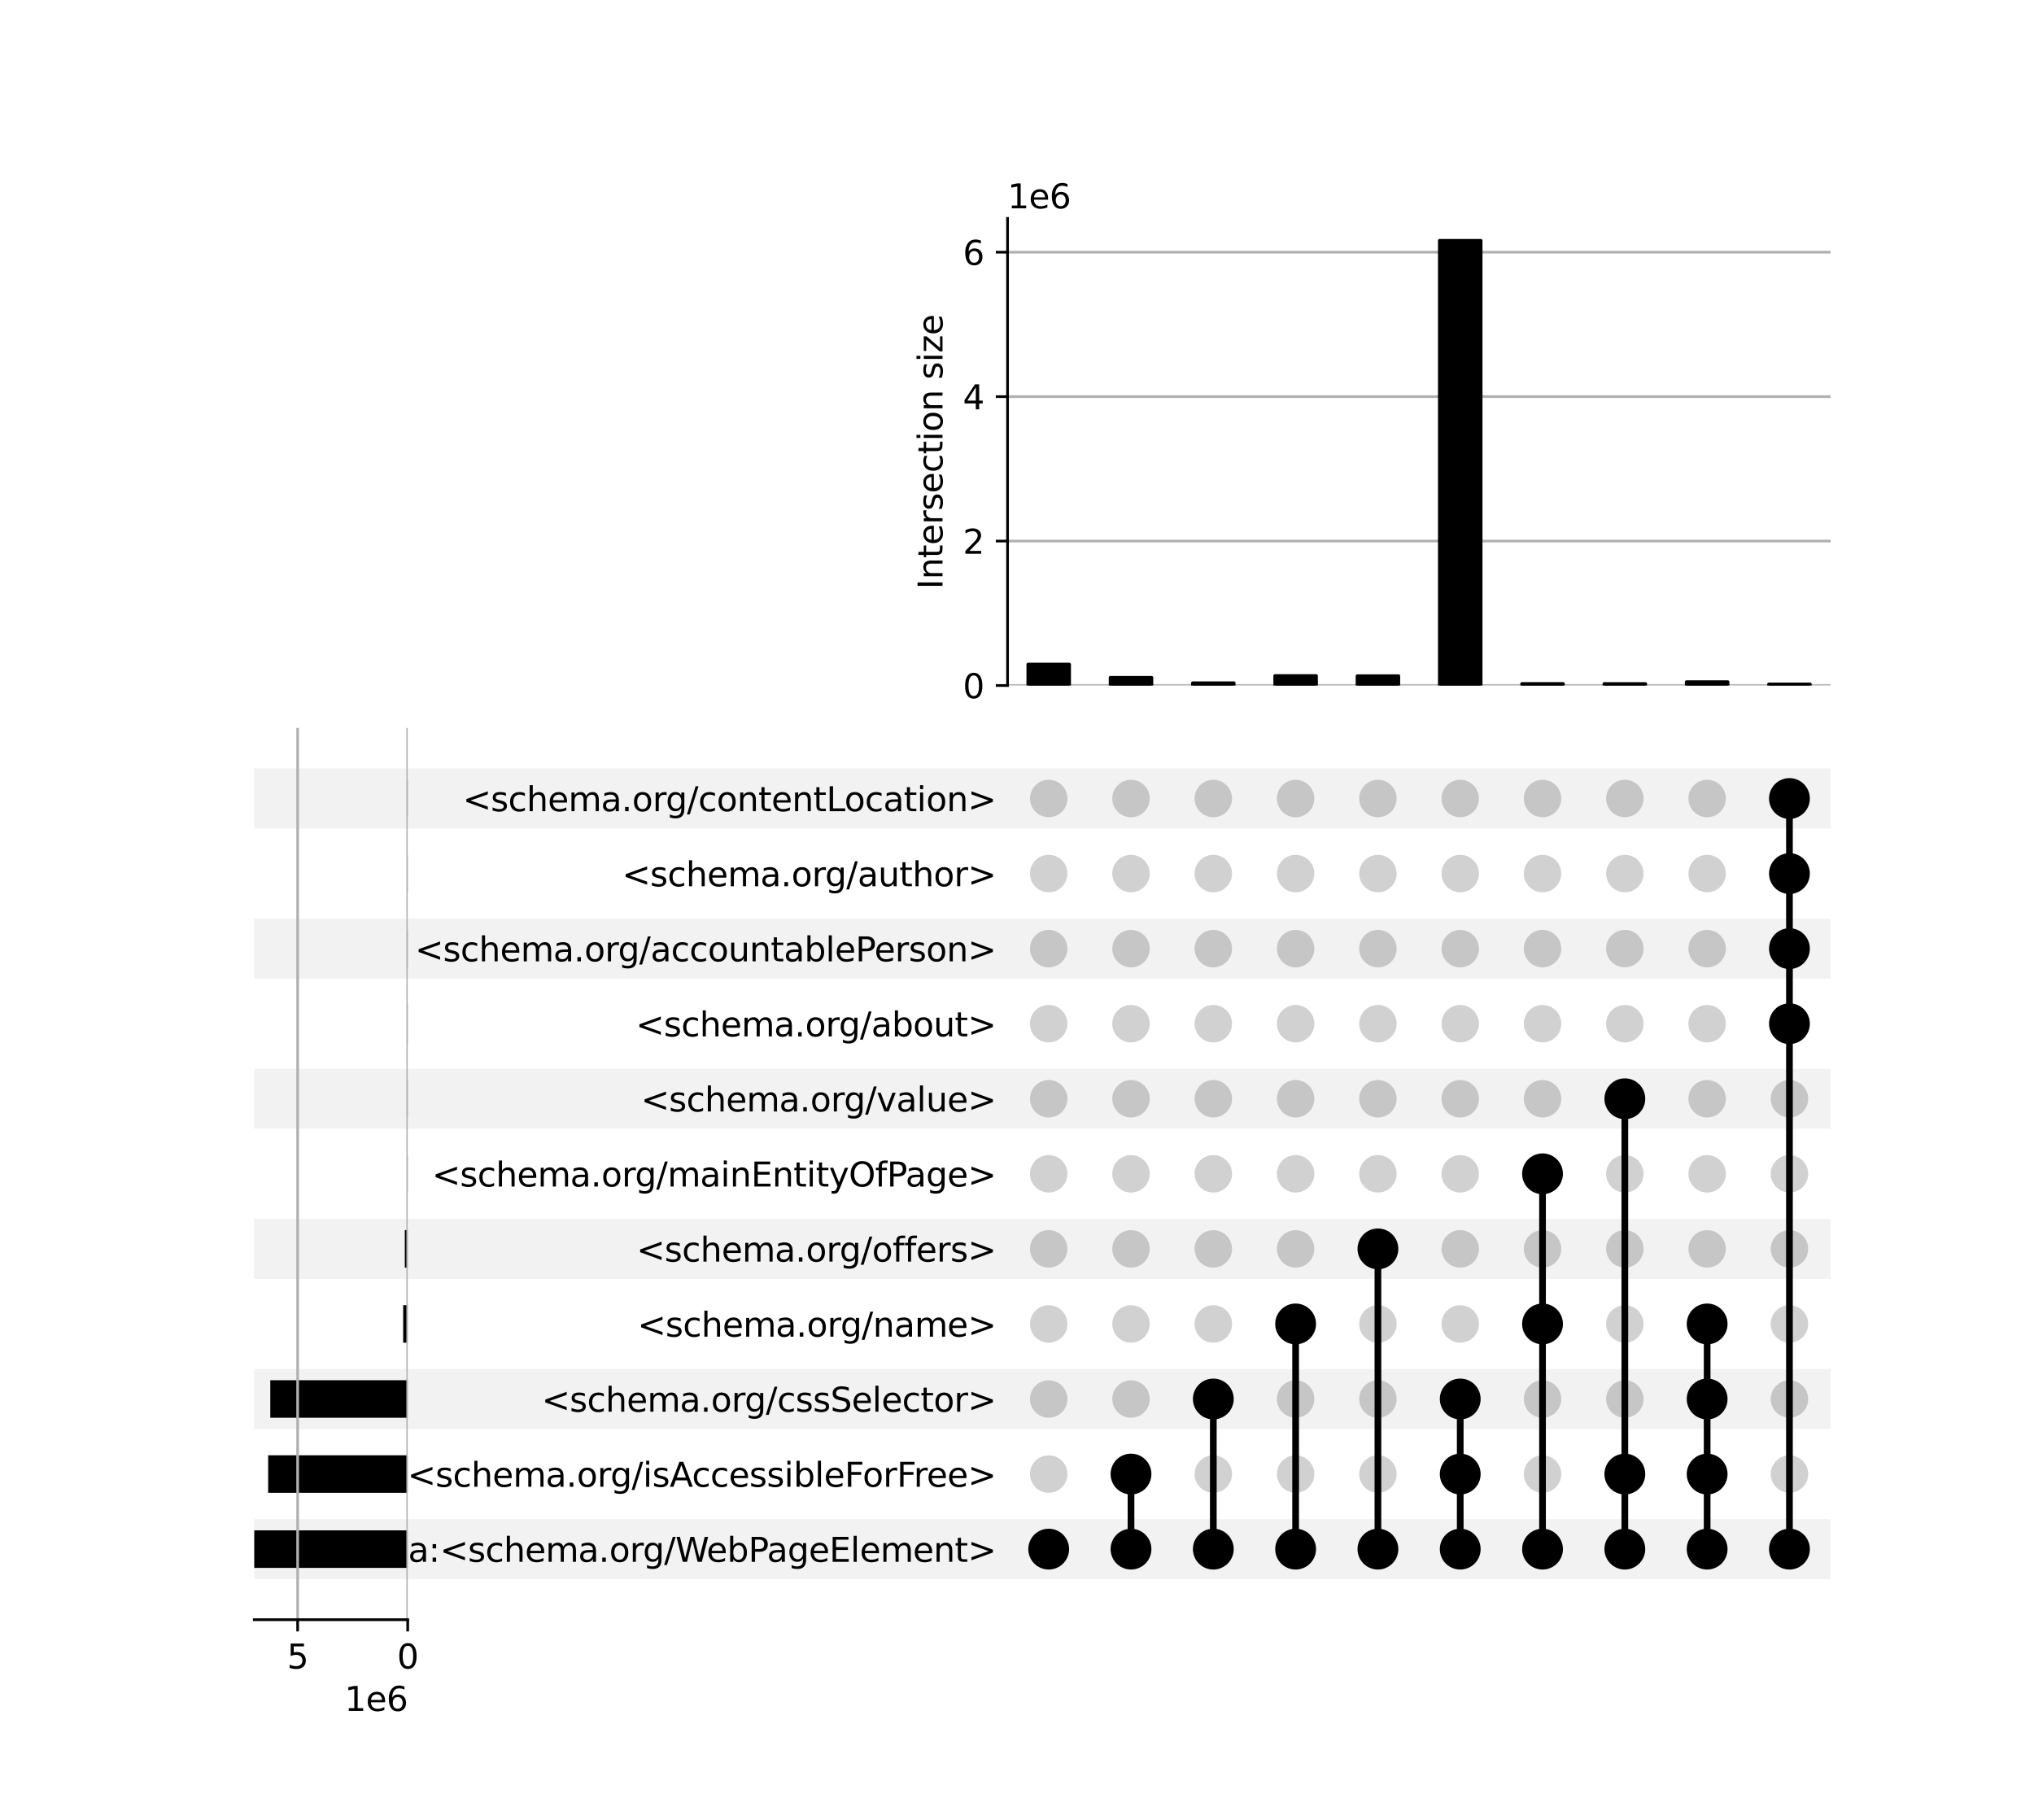 <?xml version="1.0" encoding="utf-8" standalone="no"?>
<!DOCTYPE svg PUBLIC "-//W3C//DTD SVG 1.1//EN"
  "http://www.w3.org/Graphics/SVG/1.1/DTD/svg11.dtd">
<svg xmlns:xlink="http://www.w3.org/1999/xlink" width="608pt" height="544pt" viewBox="0 0 608 544" xmlns="http://www.w3.org/2000/svg" version="1.1">
 <defs>
  <style type="text/css">*{stroke-linejoin: round; stroke-linecap: butt}</style>
 </defs>
 <g id="figure_1">
  <g id="patch_1">
   <path d="M 0 544 
L 608 544 
L 608 0 
L 0 0 
z
" style="fill: #ffffff"/>
  </g>
  <g id="axes_1">
   <g id="patch_2">
    <path d="M 76 472.044 
L 547.2 472.044 
L 547.2 454.093 
L 76 454.093 
z
" clip-path="url(#pc115d700b3)" style="fill-opacity: 0.051"/>
   </g>
   <g id="patch_3">
    <path d="M 76 427.168 
L 547.2 427.168 
L 547.2 409.218 
L 76 409.218 
z
" clip-path="url(#pc115d700b3)" style="fill-opacity: 0.051"/>
   </g>
   <g id="patch_4">
    <path d="M 76 382.293 
L 547.2 382.293 
L 547.2 364.343 
L 76 364.343 
z
" clip-path="url(#pc115d700b3)" style="fill-opacity: 0.051"/>
   </g>
   <g id="patch_5">
    <path d="M 76 337.417 
L 547.2 337.417 
L 547.2 319.467 
L 76 319.467 
z
" clip-path="url(#pc115d700b3)" style="fill-opacity: 0.051"/>
   </g>
   <g id="patch_6">
    <path d="M 76 292.542 
L 547.2 292.542 
L 547.2 274.592 
L 76 274.592 
z
" clip-path="url(#pc115d700b3)" style="fill-opacity: 0.051"/>
   </g>
   <g id="patch_7">
    <path d="M 76 247.667 
L 547.2 247.667 
L 547.2 229.716 
L 76 229.716 
z
" clip-path="url(#pc115d700b3)" style="fill-opacity: 0.051"/>
   </g>
   <g id="matplotlib.axis_1"/>
   <g id="matplotlib.axis_2">
    <g id="ytick_1"/>
    <g id="ytick_2"/>
    <g id="ytick_3"/>
    <g id="ytick_4"/>
    <g id="ytick_5"/>
    <g id="ytick_6"/>
    <g id="ytick_7"/>
    <g id="ytick_8"/>
    <g id="ytick_9"/>
    <g id="ytick_10"/>
    <g id="ytick_11"/>
   </g>
  </g>
  <g id="axes_2">
   <g id="matplotlib.axis_3">
    <g id="ytick_12">
     <g id="line2d_1"/>
     <g id="text_1">
      <!-- isa:&lt;schema.org/WebPageElement&gt; -->
      <g transform="translate(114.002 466.868) scale(0.1 -0.1)">
       <defs>
        <path id="DejaVuSans-69" d="M 603 3500 
L 1178 3500 
L 1178 0 
L 603 0 
L 603 3500 
z
M 603 4863 
L 1178 4863 
L 1178 4134 
L 603 4134 
L 603 4863 
z
" transform="scale(0.016)"/>
        <path id="DejaVuSans-73" d="M 2834 3397 
L 2834 2853 
Q 2591 2978 2328 3040 
Q 2066 3103 1784 3103 
Q 1356 3103 1142 2972 
Q 928 2841 928 2578 
Q 928 2378 1081 2264 
Q 1234 2150 1697 2047 
L 1894 2003 
Q 2506 1872 2764 1633 
Q 3022 1394 3022 966 
Q 3022 478 2636 193 
Q 2250 -91 1575 -91 
Q 1294 -91 989 -36 
Q 684 19 347 128 
L 347 722 
Q 666 556 975 473 
Q 1284 391 1588 391 
Q 1994 391 2212 530 
Q 2431 669 2431 922 
Q 2431 1156 2273 1281 
Q 2116 1406 1581 1522 
L 1381 1569 
Q 847 1681 609 1914 
Q 372 2147 372 2553 
Q 372 3047 722 3315 
Q 1072 3584 1716 3584 
Q 2034 3584 2315 3537 
Q 2597 3491 2834 3397 
z
" transform="scale(0.016)"/>
        <path id="DejaVuSans-61" d="M 2194 1759 
Q 1497 1759 1228 1600 
Q 959 1441 959 1056 
Q 959 750 1161 570 
Q 1363 391 1709 391 
Q 2188 391 2477 730 
Q 2766 1069 2766 1631 
L 2766 1759 
L 2194 1759 
z
M 3341 1997 
L 3341 0 
L 2766 0 
L 2766 531 
Q 2569 213 2275 61 
Q 1981 -91 1556 -91 
Q 1019 -91 701 211 
Q 384 513 384 1019 
Q 384 1609 779 1909 
Q 1175 2209 1959 2209 
L 2766 2209 
L 2766 2266 
Q 2766 2663 2505 2880 
Q 2244 3097 1772 3097 
Q 1472 3097 1187 3025 
Q 903 2953 641 2809 
L 641 3341 
Q 956 3463 1253 3523 
Q 1550 3584 1831 3584 
Q 2591 3584 2966 3190 
Q 3341 2797 3341 1997 
z
" transform="scale(0.016)"/>
        <path id="DejaVuSans-3a" d="M 750 794 
L 1409 794 
L 1409 0 
L 750 0 
L 750 794 
z
M 750 3309 
L 1409 3309 
L 1409 2516 
L 750 2516 
L 750 3309 
z
" transform="scale(0.016)"/>
        <path id="DejaVuSans-3c" d="M 4684 3150 
L 1459 2003 
L 4684 863 
L 4684 294 
L 678 1747 
L 678 2266 
L 4684 3719 
L 4684 3150 
z
" transform="scale(0.016)"/>
        <path id="DejaVuSans-63" d="M 3122 3366 
L 3122 2828 
Q 2878 2963 2633 3030 
Q 2388 3097 2138 3097 
Q 1578 3097 1268 2742 
Q 959 2388 959 1747 
Q 959 1106 1268 751 
Q 1578 397 2138 397 
Q 2388 397 2633 464 
Q 2878 531 3122 666 
L 3122 134 
Q 2881 22 2623 -34 
Q 2366 -91 2075 -91 
Q 1284 -91 818 406 
Q 353 903 353 1747 
Q 353 2603 823 3093 
Q 1294 3584 2113 3584 
Q 2378 3584 2631 3529 
Q 2884 3475 3122 3366 
z
" transform="scale(0.016)"/>
        <path id="DejaVuSans-68" d="M 3513 2113 
L 3513 0 
L 2938 0 
L 2938 2094 
Q 2938 2591 2744 2837 
Q 2550 3084 2163 3084 
Q 1697 3084 1428 2787 
Q 1159 2491 1159 1978 
L 1159 0 
L 581 0 
L 581 4863 
L 1159 4863 
L 1159 2956 
Q 1366 3272 1645 3428 
Q 1925 3584 2291 3584 
Q 2894 3584 3203 3211 
Q 3513 2838 3513 2113 
z
" transform="scale(0.016)"/>
        <path id="DejaVuSans-65" d="M 3597 1894 
L 3597 1613 
L 953 1613 
Q 991 1019 1311 708 
Q 1631 397 2203 397 
Q 2534 397 2845 478 
Q 3156 559 3463 722 
L 3463 178 
Q 3153 47 2828 -22 
Q 2503 -91 2169 -91 
Q 1331 -91 842 396 
Q 353 884 353 1716 
Q 353 2575 817 3079 
Q 1281 3584 2069 3584 
Q 2775 3584 3186 3129 
Q 3597 2675 3597 1894 
z
M 3022 2063 
Q 3016 2534 2758 2815 
Q 2500 3097 2075 3097 
Q 1594 3097 1305 2825 
Q 1016 2553 972 2059 
L 3022 2063 
z
" transform="scale(0.016)"/>
        <path id="DejaVuSans-6d" d="M 3328 2828 
Q 3544 3216 3844 3400 
Q 4144 3584 4550 3584 
Q 5097 3584 5394 3201 
Q 5691 2819 5691 2113 
L 5691 0 
L 5113 0 
L 5113 2094 
Q 5113 2597 4934 2840 
Q 4756 3084 4391 3084 
Q 3944 3084 3684 2787 
Q 3425 2491 3425 1978 
L 3425 0 
L 2847 0 
L 2847 2094 
Q 2847 2600 2669 2842 
Q 2491 3084 2119 3084 
Q 1678 3084 1418 2786 
Q 1159 2488 1159 1978 
L 1159 0 
L 581 0 
L 581 3500 
L 1159 3500 
L 1159 2956 
Q 1356 3278 1631 3431 
Q 1906 3584 2284 3584 
Q 2666 3584 2933 3390 
Q 3200 3197 3328 2828 
z
" transform="scale(0.016)"/>
        <path id="DejaVuSans-2e" d="M 684 794 
L 1344 794 
L 1344 0 
L 684 0 
L 684 794 
z
" transform="scale(0.016)"/>
        <path id="DejaVuSans-6f" d="M 1959 3097 
Q 1497 3097 1228 2736 
Q 959 2375 959 1747 
Q 959 1119 1226 758 
Q 1494 397 1959 397 
Q 2419 397 2687 759 
Q 2956 1122 2956 1747 
Q 2956 2369 2687 2733 
Q 2419 3097 1959 3097 
z
M 1959 3584 
Q 2709 3584 3137 3096 
Q 3566 2609 3566 1747 
Q 3566 888 3137 398 
Q 2709 -91 1959 -91 
Q 1206 -91 779 398 
Q 353 888 353 1747 
Q 353 2609 779 3096 
Q 1206 3584 1959 3584 
z
" transform="scale(0.016)"/>
        <path id="DejaVuSans-72" d="M 2631 2963 
Q 2534 3019 2420 3045 
Q 2306 3072 2169 3072 
Q 1681 3072 1420 2755 
Q 1159 2438 1159 1844 
L 1159 0 
L 581 0 
L 581 3500 
L 1159 3500 
L 1159 2956 
Q 1341 3275 1631 3429 
Q 1922 3584 2338 3584 
Q 2397 3584 2469 3576 
Q 2541 3569 2628 3553 
L 2631 2963 
z
" transform="scale(0.016)"/>
        <path id="DejaVuSans-67" d="M 2906 1791 
Q 2906 2416 2648 2759 
Q 2391 3103 1925 3103 
Q 1463 3103 1205 2759 
Q 947 2416 947 1791 
Q 947 1169 1205 825 
Q 1463 481 1925 481 
Q 2391 481 2648 825 
Q 2906 1169 2906 1791 
z
M 3481 434 
Q 3481 -459 3084 -895 
Q 2688 -1331 1869 -1331 
Q 1566 -1331 1297 -1286 
Q 1028 -1241 775 -1147 
L 775 -588 
Q 1028 -725 1275 -790 
Q 1522 -856 1778 -856 
Q 2344 -856 2625 -561 
Q 2906 -266 2906 331 
L 2906 616 
Q 2728 306 2450 153 
Q 2172 0 1784 0 
Q 1141 0 747 490 
Q 353 981 353 1791 
Q 353 2603 747 3093 
Q 1141 3584 1784 3584 
Q 2172 3584 2450 3431 
Q 2728 3278 2906 2969 
L 2906 3500 
L 3481 3500 
L 3481 434 
z
" transform="scale(0.016)"/>
        <path id="DejaVuSans-2f" d="M 1625 4666 
L 2156 4666 
L 531 -594 
L 0 -594 
L 1625 4666 
z
" transform="scale(0.016)"/>
        <path id="DejaVuSans-57" d="M 213 4666 
L 850 4666 
L 1831 722 
L 2809 4666 
L 3519 4666 
L 4500 722 
L 5478 4666 
L 6119 4666 
L 4947 0 
L 4153 0 
L 3169 4050 
L 2175 0 
L 1381 0 
L 213 4666 
z
" transform="scale(0.016)"/>
        <path id="DejaVuSans-62" d="M 3116 1747 
Q 3116 2381 2855 2742 
Q 2594 3103 2138 3103 
Q 1681 3103 1420 2742 
Q 1159 2381 1159 1747 
Q 1159 1113 1420 752 
Q 1681 391 2138 391 
Q 2594 391 2855 752 
Q 3116 1113 3116 1747 
z
M 1159 2969 
Q 1341 3281 1617 3432 
Q 1894 3584 2278 3584 
Q 2916 3584 3314 3078 
Q 3713 2572 3713 1747 
Q 3713 922 3314 415 
Q 2916 -91 2278 -91 
Q 1894 -91 1617 61 
Q 1341 213 1159 525 
L 1159 0 
L 581 0 
L 581 4863 
L 1159 4863 
L 1159 2969 
z
" transform="scale(0.016)"/>
        <path id="DejaVuSans-50" d="M 1259 4147 
L 1259 2394 
L 2053 2394 
Q 2494 2394 2734 2622 
Q 2975 2850 2975 3272 
Q 2975 3691 2734 3919 
Q 2494 4147 2053 4147 
L 1259 4147 
z
M 628 4666 
L 2053 4666 
Q 2838 4666 3239 4311 
Q 3641 3956 3641 3272 
Q 3641 2581 3239 2228 
Q 2838 1875 2053 1875 
L 1259 1875 
L 1259 0 
L 628 0 
L 628 4666 
z
" transform="scale(0.016)"/>
        <path id="DejaVuSans-45" d="M 628 4666 
L 3578 4666 
L 3578 4134 
L 1259 4134 
L 1259 2753 
L 3481 2753 
L 3481 2222 
L 1259 2222 
L 1259 531 
L 3634 531 
L 3634 0 
L 628 0 
L 628 4666 
z
" transform="scale(0.016)"/>
        <path id="DejaVuSans-6c" d="M 603 4863 
L 1178 4863 
L 1178 0 
L 603 0 
L 603 4863 
z
" transform="scale(0.016)"/>
        <path id="DejaVuSans-6e" d="M 3513 2113 
L 3513 0 
L 2938 0 
L 2938 2094 
Q 2938 2591 2744 2837 
Q 2550 3084 2163 3084 
Q 1697 3084 1428 2787 
Q 1159 2491 1159 1978 
L 1159 0 
L 581 0 
L 581 3500 
L 1159 3500 
L 1159 2956 
Q 1366 3272 1645 3428 
Q 1925 3584 2291 3584 
Q 2894 3584 3203 3211 
Q 3513 2838 3513 2113 
z
" transform="scale(0.016)"/>
        <path id="DejaVuSans-74" d="M 1172 4494 
L 1172 3500 
L 2356 3500 
L 2356 3053 
L 1172 3053 
L 1172 1153 
Q 1172 725 1289 603 
Q 1406 481 1766 481 
L 2356 481 
L 2356 0 
L 1766 0 
Q 1100 0 847 248 
Q 594 497 594 1153 
L 594 3053 
L 172 3053 
L 172 3500 
L 594 3500 
L 594 4494 
L 1172 4494 
z
" transform="scale(0.016)"/>
        <path id="DejaVuSans-3e" d="M 678 3150 
L 678 3719 
L 4684 2266 
L 4684 1747 
L 678 294 
L 678 863 
L 3897 2003 
L 678 3150 
z
" transform="scale(0.016)"/>
       </defs>
       <use xlink:href="#DejaVuSans-69"/>
       <use xlink:href="#DejaVuSans-73" x="27.783"/>
       <use xlink:href="#DejaVuSans-61" x="79.883"/>
       <use xlink:href="#DejaVuSans-3a" x="141.162"/>
       <use xlink:href="#DejaVuSans-3c" x="174.854"/>
       <use xlink:href="#DejaVuSans-73" x="258.643"/>
       <use xlink:href="#DejaVuSans-63" x="310.742"/>
       <use xlink:href="#DejaVuSans-68" x="365.723"/>
       <use xlink:href="#DejaVuSans-65" x="429.102"/>
       <use xlink:href="#DejaVuSans-6d" x="490.625"/>
       <use xlink:href="#DejaVuSans-61" x="588.037"/>
       <use xlink:href="#DejaVuSans-2e" x="649.316"/>
       <use xlink:href="#DejaVuSans-6f" x="681.104"/>
       <use xlink:href="#DejaVuSans-72" x="742.285"/>
       <use xlink:href="#DejaVuSans-67" x="781.648"/>
       <use xlink:href="#DejaVuSans-2f" x="845.125"/>
       <use xlink:href="#DejaVuSans-57" x="878.816"/>
       <use xlink:href="#DejaVuSans-65" x="971.818"/>
       <use xlink:href="#DejaVuSans-62" x="1033.342"/>
       <use xlink:href="#DejaVuSans-50" x="1096.818"/>
       <use xlink:href="#DejaVuSans-61" x="1152.621"/>
       <use xlink:href="#DejaVuSans-67" x="1213.9"/>
       <use xlink:href="#DejaVuSans-65" x="1277.377"/>
       <use xlink:href="#DejaVuSans-45" x="1338.9"/>
       <use xlink:href="#DejaVuSans-6c" x="1402.084"/>
       <use xlink:href="#DejaVuSans-65" x="1429.867"/>
       <use xlink:href="#DejaVuSans-6d" x="1491.391"/>
       <use xlink:href="#DejaVuSans-65" x="1588.803"/>
       <use xlink:href="#DejaVuSans-6e" x="1650.326"/>
       <use xlink:href="#DejaVuSans-74" x="1713.705"/>
       <use xlink:href="#DejaVuSans-3e" x="1752.914"/>
      </g>
     </g>
    </g>
    <g id="ytick_13">
     <g id="line2d_2"/>
     <g id="text_2">
      <!-- &lt;schema.org/isAccessibleForFree&gt; -->
      <g transform="translate(121.781 444.43) scale(0.1 -0.1)">
       <defs>
        <path id="DejaVuSans-41" d="M 2188 4044 
L 1331 1722 
L 3047 1722 
L 2188 4044 
z
M 1831 4666 
L 2547 4666 
L 4325 0 
L 3669 0 
L 3244 1197 
L 1141 1197 
L 716 0 
L 50 0 
L 1831 4666 
z
" transform="scale(0.016)"/>
        <path id="DejaVuSans-46" d="M 628 4666 
L 3309 4666 
L 3309 4134 
L 1259 4134 
L 1259 2759 
L 3109 2759 
L 3109 2228 
L 1259 2228 
L 1259 0 
L 628 0 
L 628 4666 
z
" transform="scale(0.016)"/>
       </defs>
       <use xlink:href="#DejaVuSans-3c"/>
       <use xlink:href="#DejaVuSans-73" x="83.789"/>
       <use xlink:href="#DejaVuSans-63" x="135.889"/>
       <use xlink:href="#DejaVuSans-68" x="190.869"/>
       <use xlink:href="#DejaVuSans-65" x="254.248"/>
       <use xlink:href="#DejaVuSans-6d" x="315.771"/>
       <use xlink:href="#DejaVuSans-61" x="413.184"/>
       <use xlink:href="#DejaVuSans-2e" x="474.463"/>
       <use xlink:href="#DejaVuSans-6f" x="506.25"/>
       <use xlink:href="#DejaVuSans-72" x="567.432"/>
       <use xlink:href="#DejaVuSans-67" x="606.795"/>
       <use xlink:href="#DejaVuSans-2f" x="670.271"/>
       <use xlink:href="#DejaVuSans-69" x="703.963"/>
       <use xlink:href="#DejaVuSans-73" x="731.746"/>
       <use xlink:href="#DejaVuSans-41" x="783.846"/>
       <use xlink:href="#DejaVuSans-63" x="850.504"/>
       <use xlink:href="#DejaVuSans-63" x="905.484"/>
       <use xlink:href="#DejaVuSans-65" x="960.465"/>
       <use xlink:href="#DejaVuSans-73" x="1021.988"/>
       <use xlink:href="#DejaVuSans-73" x="1074.088"/>
       <use xlink:href="#DejaVuSans-69" x="1126.188"/>
       <use xlink:href="#DejaVuSans-62" x="1153.971"/>
       <use xlink:href="#DejaVuSans-6c" x="1217.447"/>
       <use xlink:href="#DejaVuSans-65" x="1245.23"/>
       <use xlink:href="#DejaVuSans-46" x="1306.754"/>
       <use xlink:href="#DejaVuSans-6f" x="1360.648"/>
       <use xlink:href="#DejaVuSans-72" x="1421.83"/>
       <use xlink:href="#DejaVuSans-46" x="1462.943"/>
       <use xlink:href="#DejaVuSans-72" x="1513.213"/>
       <use xlink:href="#DejaVuSans-65" x="1552.076"/>
       <use xlink:href="#DejaVuSans-65" x="1613.6"/>
       <use xlink:href="#DejaVuSans-3e" x="1675.123"/>
      </g>
     </g>
    </g>
    <g id="ytick_14">
     <g id="line2d_3"/>
     <g id="text_3">
      <!-- &lt;schema.org/cssSelector&gt; -->
      <g transform="translate(161.9 421.992) scale(0.1 -0.1)">
       <defs>
        <path id="DejaVuSans-53" d="M 3425 4513 
L 3425 3897 
Q 3066 4069 2747 4153 
Q 2428 4238 2131 4238 
Q 1616 4238 1336 4038 
Q 1056 3838 1056 3469 
Q 1056 3159 1242 3001 
Q 1428 2844 1947 2747 
L 2328 2669 
Q 3034 2534 3370 2195 
Q 3706 1856 3706 1288 
Q 3706 609 3251 259 
Q 2797 -91 1919 -91 
Q 1588 -91 1214 -16 
Q 841 59 441 206 
L 441 856 
Q 825 641 1194 531 
Q 1563 422 1919 422 
Q 2459 422 2753 634 
Q 3047 847 3047 1241 
Q 3047 1584 2836 1778 
Q 2625 1972 2144 2069 
L 1759 2144 
Q 1053 2284 737 2584 
Q 422 2884 422 3419 
Q 422 4038 858 4394 
Q 1294 4750 2059 4750 
Q 2388 4750 2728 4690 
Q 3069 4631 3425 4513 
z
" transform="scale(0.016)"/>
       </defs>
       <use xlink:href="#DejaVuSans-3c"/>
       <use xlink:href="#DejaVuSans-73" x="83.789"/>
       <use xlink:href="#DejaVuSans-63" x="135.889"/>
       <use xlink:href="#DejaVuSans-68" x="190.869"/>
       <use xlink:href="#DejaVuSans-65" x="254.248"/>
       <use xlink:href="#DejaVuSans-6d" x="315.771"/>
       <use xlink:href="#DejaVuSans-61" x="413.184"/>
       <use xlink:href="#DejaVuSans-2e" x="474.463"/>
       <use xlink:href="#DejaVuSans-6f" x="506.25"/>
       <use xlink:href="#DejaVuSans-72" x="567.432"/>
       <use xlink:href="#DejaVuSans-67" x="606.795"/>
       <use xlink:href="#DejaVuSans-2f" x="670.271"/>
       <use xlink:href="#DejaVuSans-63" x="703.963"/>
       <use xlink:href="#DejaVuSans-73" x="758.943"/>
       <use xlink:href="#DejaVuSans-73" x="811.043"/>
       <use xlink:href="#DejaVuSans-53" x="863.143"/>
       <use xlink:href="#DejaVuSans-65" x="926.619"/>
       <use xlink:href="#DejaVuSans-6c" x="988.143"/>
       <use xlink:href="#DejaVuSans-65" x="1015.926"/>
       <use xlink:href="#DejaVuSans-63" x="1077.449"/>
       <use xlink:href="#DejaVuSans-74" x="1132.43"/>
       <use xlink:href="#DejaVuSans-6f" x="1171.639"/>
       <use xlink:href="#DejaVuSans-72" x="1232.82"/>
       <use xlink:href="#DejaVuSans-3e" x="1273.934"/>
      </g>
     </g>
    </g>
    <g id="ytick_15">
     <g id="line2d_4"/>
     <g id="text_4">
      <!-- &lt;schema.org/name&gt; -->
      <g transform="translate(190.539 399.555) scale(0.1 -0.1)">
       <use xlink:href="#DejaVuSans-3c"/>
       <use xlink:href="#DejaVuSans-73" x="83.789"/>
       <use xlink:href="#DejaVuSans-63" x="135.889"/>
       <use xlink:href="#DejaVuSans-68" x="190.869"/>
       <use xlink:href="#DejaVuSans-65" x="254.248"/>
       <use xlink:href="#DejaVuSans-6d" x="315.771"/>
       <use xlink:href="#DejaVuSans-61" x="413.184"/>
       <use xlink:href="#DejaVuSans-2e" x="474.463"/>
       <use xlink:href="#DejaVuSans-6f" x="506.25"/>
       <use xlink:href="#DejaVuSans-72" x="567.432"/>
       <use xlink:href="#DejaVuSans-67" x="606.795"/>
       <use xlink:href="#DejaVuSans-2f" x="670.271"/>
       <use xlink:href="#DejaVuSans-6e" x="703.963"/>
       <use xlink:href="#DejaVuSans-61" x="767.342"/>
       <use xlink:href="#DejaVuSans-6d" x="828.621"/>
       <use xlink:href="#DejaVuSans-65" x="926.033"/>
       <use xlink:href="#DejaVuSans-3e" x="987.557"/>
      </g>
     </g>
    </g>
    <g id="ytick_16">
     <g id="line2d_5"/>
     <g id="text_5">
      <!-- &lt;schema.org/offers&gt; -->
      <g transform="translate(190.266 377.117) scale(0.1 -0.1)">
       <defs>
        <path id="DejaVuSans-66" d="M 2375 4863 
L 2375 4384 
L 1825 4384 
Q 1516 4384 1395 4259 
Q 1275 4134 1275 3809 
L 1275 3500 
L 2222 3500 
L 2222 3053 
L 1275 3053 
L 1275 0 
L 697 0 
L 697 3053 
L 147 3053 
L 147 3500 
L 697 3500 
L 697 3744 
Q 697 4328 969 4595 
Q 1241 4863 1831 4863 
L 2375 4863 
z
" transform="scale(0.016)"/>
       </defs>
       <use xlink:href="#DejaVuSans-3c"/>
       <use xlink:href="#DejaVuSans-73" x="83.789"/>
       <use xlink:href="#DejaVuSans-63" x="135.889"/>
       <use xlink:href="#DejaVuSans-68" x="190.869"/>
       <use xlink:href="#DejaVuSans-65" x="254.248"/>
       <use xlink:href="#DejaVuSans-6d" x="315.771"/>
       <use xlink:href="#DejaVuSans-61" x="413.184"/>
       <use xlink:href="#DejaVuSans-2e" x="474.463"/>
       <use xlink:href="#DejaVuSans-6f" x="506.25"/>
       <use xlink:href="#DejaVuSans-72" x="567.432"/>
       <use xlink:href="#DejaVuSans-67" x="606.795"/>
       <use xlink:href="#DejaVuSans-2f" x="670.271"/>
       <use xlink:href="#DejaVuSans-6f" x="703.963"/>
       <use xlink:href="#DejaVuSans-66" x="765.145"/>
       <use xlink:href="#DejaVuSans-66" x="800.35"/>
       <use xlink:href="#DejaVuSans-65" x="835.555"/>
       <use xlink:href="#DejaVuSans-72" x="897.078"/>
       <use xlink:href="#DejaVuSans-73" x="938.191"/>
       <use xlink:href="#DejaVuSans-3e" x="990.291"/>
      </g>
     </g>
    </g>
    <g id="ytick_17">
     <g id="line2d_6"/>
     <g id="text_6">
      <!-- &lt;schema.org/mainEntityOfPage&gt; -->
      <g transform="translate(129.119 354.679) scale(0.1 -0.1)">
       <defs>
        <path id="DejaVuSans-79" d="M 2059 -325 
Q 1816 -950 1584 -1140 
Q 1353 -1331 966 -1331 
L 506 -1331 
L 506 -850 
L 844 -850 
Q 1081 -850 1212 -737 
Q 1344 -625 1503 -206 
L 1606 56 
L 191 3500 
L 800 3500 
L 1894 763 
L 2988 3500 
L 3597 3500 
L 2059 -325 
z
" transform="scale(0.016)"/>
        <path id="DejaVuSans-4f" d="M 2522 4238 
Q 1834 4238 1429 3725 
Q 1025 3213 1025 2328 
Q 1025 1447 1429 934 
Q 1834 422 2522 422 
Q 3209 422 3611 934 
Q 4013 1447 4013 2328 
Q 4013 3213 3611 3725 
Q 3209 4238 2522 4238 
z
M 2522 4750 
Q 3503 4750 4090 4092 
Q 4678 3434 4678 2328 
Q 4678 1225 4090 567 
Q 3503 -91 2522 -91 
Q 1538 -91 948 565 
Q 359 1222 359 2328 
Q 359 3434 948 4092 
Q 1538 4750 2522 4750 
z
" transform="scale(0.016)"/>
       </defs>
       <use xlink:href="#DejaVuSans-3c"/>
       <use xlink:href="#DejaVuSans-73" x="83.789"/>
       <use xlink:href="#DejaVuSans-63" x="135.889"/>
       <use xlink:href="#DejaVuSans-68" x="190.869"/>
       <use xlink:href="#DejaVuSans-65" x="254.248"/>
       <use xlink:href="#DejaVuSans-6d" x="315.771"/>
       <use xlink:href="#DejaVuSans-61" x="413.184"/>
       <use xlink:href="#DejaVuSans-2e" x="474.463"/>
       <use xlink:href="#DejaVuSans-6f" x="506.25"/>
       <use xlink:href="#DejaVuSans-72" x="567.432"/>
       <use xlink:href="#DejaVuSans-67" x="606.795"/>
       <use xlink:href="#DejaVuSans-2f" x="670.271"/>
       <use xlink:href="#DejaVuSans-6d" x="703.963"/>
       <use xlink:href="#DejaVuSans-61" x="801.375"/>
       <use xlink:href="#DejaVuSans-69" x="862.654"/>
       <use xlink:href="#DejaVuSans-6e" x="890.438"/>
       <use xlink:href="#DejaVuSans-45" x="953.816"/>
       <use xlink:href="#DejaVuSans-6e" x="1017"/>
       <use xlink:href="#DejaVuSans-74" x="1080.379"/>
       <use xlink:href="#DejaVuSans-69" x="1119.588"/>
       <use xlink:href="#DejaVuSans-74" x="1147.371"/>
       <use xlink:href="#DejaVuSans-79" x="1186.58"/>
       <use xlink:href="#DejaVuSans-4f" x="1245.76"/>
       <use xlink:href="#DejaVuSans-66" x="1324.471"/>
       <use xlink:href="#DejaVuSans-50" x="1359.676"/>
       <use xlink:href="#DejaVuSans-61" x="1415.479"/>
       <use xlink:href="#DejaVuSans-67" x="1476.758"/>
       <use xlink:href="#DejaVuSans-65" x="1540.234"/>
       <use xlink:href="#DejaVuSans-3e" x="1601.758"/>
      </g>
     </g>
    </g>
    <g id="ytick_18">
     <g id="line2d_7"/>
     <g id="text_7">
      <!-- &lt;schema.org/value&gt; -->
      <g transform="translate(191.583 332.242) scale(0.1 -0.1)">
       <defs>
        <path id="DejaVuSans-76" d="M 191 3500 
L 800 3500 
L 1894 563 
L 2988 3500 
L 3597 3500 
L 2284 0 
L 1503 0 
L 191 3500 
z
" transform="scale(0.016)"/>
        <path id="DejaVuSans-75" d="M 544 1381 
L 544 3500 
L 1119 3500 
L 1119 1403 
Q 1119 906 1312 657 
Q 1506 409 1894 409 
Q 2359 409 2629 706 
Q 2900 1003 2900 1516 
L 2900 3500 
L 3475 3500 
L 3475 0 
L 2900 0 
L 2900 538 
Q 2691 219 2414 64 
Q 2138 -91 1772 -91 
Q 1169 -91 856 284 
Q 544 659 544 1381 
z
M 1991 3584 
L 1991 3584 
z
" transform="scale(0.016)"/>
       </defs>
       <use xlink:href="#DejaVuSans-3c"/>
       <use xlink:href="#DejaVuSans-73" x="83.789"/>
       <use xlink:href="#DejaVuSans-63" x="135.889"/>
       <use xlink:href="#DejaVuSans-68" x="190.869"/>
       <use xlink:href="#DejaVuSans-65" x="254.248"/>
       <use xlink:href="#DejaVuSans-6d" x="315.771"/>
       <use xlink:href="#DejaVuSans-61" x="413.184"/>
       <use xlink:href="#DejaVuSans-2e" x="474.463"/>
       <use xlink:href="#DejaVuSans-6f" x="506.25"/>
       <use xlink:href="#DejaVuSans-72" x="567.432"/>
       <use xlink:href="#DejaVuSans-67" x="606.795"/>
       <use xlink:href="#DejaVuSans-2f" x="670.271"/>
       <use xlink:href="#DejaVuSans-76" x="703.963"/>
       <use xlink:href="#DejaVuSans-61" x="763.143"/>
       <use xlink:href="#DejaVuSans-6c" x="824.422"/>
       <use xlink:href="#DejaVuSans-75" x="852.205"/>
       <use xlink:href="#DejaVuSans-65" x="915.584"/>
       <use xlink:href="#DejaVuSans-3e" x="977.107"/>
      </g>
     </g>
    </g>
    <g id="ytick_19">
     <g id="line2d_8"/>
     <g id="text_8">
      <!-- &lt;schema.org/about&gt; -->
      <g transform="translate(190.046 309.804) scale(0.1 -0.1)">
       <use xlink:href="#DejaVuSans-3c"/>
       <use xlink:href="#DejaVuSans-73" x="83.789"/>
       <use xlink:href="#DejaVuSans-63" x="135.889"/>
       <use xlink:href="#DejaVuSans-68" x="190.869"/>
       <use xlink:href="#DejaVuSans-65" x="254.248"/>
       <use xlink:href="#DejaVuSans-6d" x="315.771"/>
       <use xlink:href="#DejaVuSans-61" x="413.184"/>
       <use xlink:href="#DejaVuSans-2e" x="474.463"/>
       <use xlink:href="#DejaVuSans-6f" x="506.25"/>
       <use xlink:href="#DejaVuSans-72" x="567.432"/>
       <use xlink:href="#DejaVuSans-67" x="606.795"/>
       <use xlink:href="#DejaVuSans-2f" x="670.271"/>
       <use xlink:href="#DejaVuSans-61" x="703.963"/>
       <use xlink:href="#DejaVuSans-62" x="765.242"/>
       <use xlink:href="#DejaVuSans-6f" x="828.719"/>
       <use xlink:href="#DejaVuSans-75" x="889.9"/>
       <use xlink:href="#DejaVuSans-74" x="953.279"/>
       <use xlink:href="#DejaVuSans-3e" x="992.488"/>
      </g>
     </g>
    </g>
    <g id="ytick_20">
     <g id="line2d_9"/>
     <g id="text_9">
      <!-- &lt;schema.org/accountablePerson&gt; -->
      <g transform="translate(124.055 287.366) scale(0.1 -0.1)">
       <use xlink:href="#DejaVuSans-3c"/>
       <use xlink:href="#DejaVuSans-73" x="83.789"/>
       <use xlink:href="#DejaVuSans-63" x="135.889"/>
       <use xlink:href="#DejaVuSans-68" x="190.869"/>
       <use xlink:href="#DejaVuSans-65" x="254.248"/>
       <use xlink:href="#DejaVuSans-6d" x="315.771"/>
       <use xlink:href="#DejaVuSans-61" x="413.184"/>
       <use xlink:href="#DejaVuSans-2e" x="474.463"/>
       <use xlink:href="#DejaVuSans-6f" x="506.25"/>
       <use xlink:href="#DejaVuSans-72" x="567.432"/>
       <use xlink:href="#DejaVuSans-67" x="606.795"/>
       <use xlink:href="#DejaVuSans-2f" x="670.271"/>
       <use xlink:href="#DejaVuSans-61" x="703.963"/>
       <use xlink:href="#DejaVuSans-63" x="765.242"/>
       <use xlink:href="#DejaVuSans-63" x="820.223"/>
       <use xlink:href="#DejaVuSans-6f" x="875.203"/>
       <use xlink:href="#DejaVuSans-75" x="936.385"/>
       <use xlink:href="#DejaVuSans-6e" x="999.764"/>
       <use xlink:href="#DejaVuSans-74" x="1063.143"/>
       <use xlink:href="#DejaVuSans-61" x="1102.352"/>
       <use xlink:href="#DejaVuSans-62" x="1163.631"/>
       <use xlink:href="#DejaVuSans-6c" x="1227.107"/>
       <use xlink:href="#DejaVuSans-65" x="1254.891"/>
       <use xlink:href="#DejaVuSans-50" x="1316.414"/>
       <use xlink:href="#DejaVuSans-65" x="1373.092"/>
       <use xlink:href="#DejaVuSans-72" x="1434.615"/>
       <use xlink:href="#DejaVuSans-73" x="1475.729"/>
       <use xlink:href="#DejaVuSans-6f" x="1527.828"/>
       <use xlink:href="#DejaVuSans-6e" x="1589.01"/>
       <use xlink:href="#DejaVuSans-3e" x="1652.389"/>
      </g>
     </g>
    </g>
    <g id="ytick_21">
     <g id="line2d_10"/>
     <g id="text_10">
      <!-- &lt;schema.org/author&gt; -->
      <g transform="translate(185.946 264.928) scale(0.1 -0.1)">
       <use xlink:href="#DejaVuSans-3c"/>
       <use xlink:href="#DejaVuSans-73" x="83.789"/>
       <use xlink:href="#DejaVuSans-63" x="135.889"/>
       <use xlink:href="#DejaVuSans-68" x="190.869"/>
       <use xlink:href="#DejaVuSans-65" x="254.248"/>
       <use xlink:href="#DejaVuSans-6d" x="315.771"/>
       <use xlink:href="#DejaVuSans-61" x="413.184"/>
       <use xlink:href="#DejaVuSans-2e" x="474.463"/>
       <use xlink:href="#DejaVuSans-6f" x="506.25"/>
       <use xlink:href="#DejaVuSans-72" x="567.432"/>
       <use xlink:href="#DejaVuSans-67" x="606.795"/>
       <use xlink:href="#DejaVuSans-2f" x="670.271"/>
       <use xlink:href="#DejaVuSans-61" x="703.963"/>
       <use xlink:href="#DejaVuSans-75" x="765.242"/>
       <use xlink:href="#DejaVuSans-74" x="828.621"/>
       <use xlink:href="#DejaVuSans-68" x="867.83"/>
       <use xlink:href="#DejaVuSans-6f" x="931.209"/>
       <use xlink:href="#DejaVuSans-72" x="992.391"/>
       <use xlink:href="#DejaVuSans-3e" x="1033.504"/>
      </g>
     </g>
    </g>
    <g id="ytick_22">
     <g id="line2d_11"/>
     <g id="text_11">
      <!-- &lt;schema.org/contentLocation&gt; -->
      <g transform="translate(138.316 242.491) scale(0.1 -0.1)">
       <defs>
        <path id="DejaVuSans-4c" d="M 628 4666 
L 1259 4666 
L 1259 531 
L 3531 531 
L 3531 0 
L 628 0 
L 628 4666 
z
" transform="scale(0.016)"/>
       </defs>
       <use xlink:href="#DejaVuSans-3c"/>
       <use xlink:href="#DejaVuSans-73" x="83.789"/>
       <use xlink:href="#DejaVuSans-63" x="135.889"/>
       <use xlink:href="#DejaVuSans-68" x="190.869"/>
       <use xlink:href="#DejaVuSans-65" x="254.248"/>
       <use xlink:href="#DejaVuSans-6d" x="315.771"/>
       <use xlink:href="#DejaVuSans-61" x="413.184"/>
       <use xlink:href="#DejaVuSans-2e" x="474.463"/>
       <use xlink:href="#DejaVuSans-6f" x="506.25"/>
       <use xlink:href="#DejaVuSans-72" x="567.432"/>
       <use xlink:href="#DejaVuSans-67" x="606.795"/>
       <use xlink:href="#DejaVuSans-2f" x="670.271"/>
       <use xlink:href="#DejaVuSans-63" x="703.963"/>
       <use xlink:href="#DejaVuSans-6f" x="758.943"/>
       <use xlink:href="#DejaVuSans-6e" x="820.125"/>
       <use xlink:href="#DejaVuSans-74" x="883.504"/>
       <use xlink:href="#DejaVuSans-65" x="922.713"/>
       <use xlink:href="#DejaVuSans-6e" x="984.236"/>
       <use xlink:href="#DejaVuSans-74" x="1047.615"/>
       <use xlink:href="#DejaVuSans-4c" x="1086.824"/>
       <use xlink:href="#DejaVuSans-6f" x="1140.787"/>
       <use xlink:href="#DejaVuSans-63" x="1201.969"/>
       <use xlink:href="#DejaVuSans-61" x="1256.949"/>
       <use xlink:href="#DejaVuSans-74" x="1318.229"/>
       <use xlink:href="#DejaVuSans-69" x="1357.438"/>
       <use xlink:href="#DejaVuSans-6f" x="1385.221"/>
       <use xlink:href="#DejaVuSans-6e" x="1446.402"/>
       <use xlink:href="#DejaVuSans-3e" x="1509.781"/>
      </g>
     </g>
    </g>
   </g>
   <g id="LineCollection_1">
    <path d="M 313.476 463.069 
L 313.476 463.069 
" clip-path="url(#pfbd2d7eaad)" style="fill: none; stroke: #000000; stroke-width: 2"/>
    <path d="M 338.079 463.069 
L 338.079 440.631 
" clip-path="url(#pfbd2d7eaad)" style="fill: none; stroke: #000000; stroke-width: 2"/>
    <path d="M 362.681 463.069 
L 362.681 418.193 
" clip-path="url(#pfbd2d7eaad)" style="fill: none; stroke: #000000; stroke-width: 2"/>
    <path d="M 387.284 463.069 
L 387.284 395.755 
" clip-path="url(#pfbd2d7eaad)" style="fill: none; stroke: #000000; stroke-width: 2"/>
    <path d="M 411.886 463.069 
L 411.886 373.318 
" clip-path="url(#pfbd2d7eaad)" style="fill: none; stroke: #000000; stroke-width: 2"/>
    <path d="M 436.489 463.069 
L 436.489 418.193 
" clip-path="url(#pfbd2d7eaad)" style="fill: none; stroke: #000000; stroke-width: 2"/>
    <path d="M 461.091 463.069 
L 461.091 350.88 
" clip-path="url(#pfbd2d7eaad)" style="fill: none; stroke: #000000; stroke-width: 2"/>
    <path d="M 485.694 463.069 
L 485.694 328.442 
" clip-path="url(#pfbd2d7eaad)" style="fill: none; stroke: #000000; stroke-width: 2"/>
    <path d="M 510.296 463.069 
L 510.296 395.755 
" clip-path="url(#pfbd2d7eaad)" style="fill: none; stroke: #000000; stroke-width: 2"/>
    <path d="M 534.899 463.069 
L 534.899 238.691 
" clip-path="url(#pfbd2d7eaad)" style="fill: none; stroke: #000000; stroke-width: 2"/>
   </g>
   <g id="PathCollection_1">
    <defs>
     <path id="C0_0_2d28499613" d="M 0 5.6 
C 1.485 5.6 2.91 5.01 3.96 3.96 
C 5.01 2.91 5.6 1.485 5.6 -0 
C 5.6 -1.485 5.01 -2.91 3.96 -3.96 
C 2.91 -5.01 1.485 -5.6 0 -5.6 
C -1.485 -5.6 -2.91 -5.01 -3.96 -3.96 
C -5.01 -2.91 -5.6 -1.485 -5.6 0 
C -5.6 1.485 -5.01 2.91 -3.96 3.96 
C -2.91 5.01 -1.485 5.6 0 5.6 
z
"/>
    </defs>
    <g clip-path="url(#pfbd2d7eaad)">
     <use xlink:href="#C0_0_2d28499613" x="313.476" y="463.069" style="stroke: #000000"/>
    </g>
    <g clip-path="url(#pfbd2d7eaad)">
     <use xlink:href="#C0_0_2d28499613" x="313.476" y="440.631" style="fill-opacity: 0.18"/>
    </g>
    <g clip-path="url(#pfbd2d7eaad)">
     <use xlink:href="#C0_0_2d28499613" x="313.476" y="418.193" style="fill-opacity: 0.18"/>
    </g>
    <g clip-path="url(#pfbd2d7eaad)">
     <use xlink:href="#C0_0_2d28499613" x="313.476" y="395.755" style="fill-opacity: 0.18"/>
    </g>
    <g clip-path="url(#pfbd2d7eaad)">
     <use xlink:href="#C0_0_2d28499613" x="313.476" y="373.318" style="fill-opacity: 0.18"/>
    </g>
    <g clip-path="url(#pfbd2d7eaad)">
     <use xlink:href="#C0_0_2d28499613" x="313.476" y="350.88" style="fill-opacity: 0.18"/>
    </g>
    <g clip-path="url(#pfbd2d7eaad)">
     <use xlink:href="#C0_0_2d28499613" x="313.476" y="328.442" style="fill-opacity: 0.18"/>
    </g>
    <g clip-path="url(#pfbd2d7eaad)">
     <use xlink:href="#C0_0_2d28499613" x="313.476" y="306.005" style="fill-opacity: 0.18"/>
    </g>
    <g clip-path="url(#pfbd2d7eaad)">
     <use xlink:href="#C0_0_2d28499613" x="313.476" y="283.567" style="fill-opacity: 0.18"/>
    </g>
    <g clip-path="url(#pfbd2d7eaad)">
     <use xlink:href="#C0_0_2d28499613" x="313.476" y="261.129" style="fill-opacity: 0.18"/>
    </g>
    <g clip-path="url(#pfbd2d7eaad)">
     <use xlink:href="#C0_0_2d28499613" x="313.476" y="238.691" style="fill-opacity: 0.18"/>
    </g>
    <g clip-path="url(#pfbd2d7eaad)">
     <use xlink:href="#C0_0_2d28499613" x="338.079" y="463.069" style="stroke: #000000"/>
    </g>
    <g clip-path="url(#pfbd2d7eaad)">
     <use xlink:href="#C0_0_2d28499613" x="338.079" y="440.631" style="stroke: #000000"/>
    </g>
    <g clip-path="url(#pfbd2d7eaad)">
     <use xlink:href="#C0_0_2d28499613" x="338.079" y="418.193" style="fill-opacity: 0.18"/>
    </g>
    <g clip-path="url(#pfbd2d7eaad)">
     <use xlink:href="#C0_0_2d28499613" x="338.079" y="395.755" style="fill-opacity: 0.18"/>
    </g>
    <g clip-path="url(#pfbd2d7eaad)">
     <use xlink:href="#C0_0_2d28499613" x="338.079" y="373.318" style="fill-opacity: 0.18"/>
    </g>
    <g clip-path="url(#pfbd2d7eaad)">
     <use xlink:href="#C0_0_2d28499613" x="338.079" y="350.88" style="fill-opacity: 0.18"/>
    </g>
    <g clip-path="url(#pfbd2d7eaad)">
     <use xlink:href="#C0_0_2d28499613" x="338.079" y="328.442" style="fill-opacity: 0.18"/>
    </g>
    <g clip-path="url(#pfbd2d7eaad)">
     <use xlink:href="#C0_0_2d28499613" x="338.079" y="306.005" style="fill-opacity: 0.18"/>
    </g>
    <g clip-path="url(#pfbd2d7eaad)">
     <use xlink:href="#C0_0_2d28499613" x="338.079" y="283.567" style="fill-opacity: 0.18"/>
    </g>
    <g clip-path="url(#pfbd2d7eaad)">
     <use xlink:href="#C0_0_2d28499613" x="338.079" y="261.129" style="fill-opacity: 0.18"/>
    </g>
    <g clip-path="url(#pfbd2d7eaad)">
     <use xlink:href="#C0_0_2d28499613" x="338.079" y="238.691" style="fill-opacity: 0.18"/>
    </g>
    <g clip-path="url(#pfbd2d7eaad)">
     <use xlink:href="#C0_0_2d28499613" x="362.681" y="463.069" style="stroke: #000000"/>
    </g>
    <g clip-path="url(#pfbd2d7eaad)">
     <use xlink:href="#C0_0_2d28499613" x="362.681" y="440.631" style="fill-opacity: 0.18"/>
    </g>
    <g clip-path="url(#pfbd2d7eaad)">
     <use xlink:href="#C0_0_2d28499613" x="362.681" y="418.193" style="stroke: #000000"/>
    </g>
    <g clip-path="url(#pfbd2d7eaad)">
     <use xlink:href="#C0_0_2d28499613" x="362.681" y="395.755" style="fill-opacity: 0.18"/>
    </g>
    <g clip-path="url(#pfbd2d7eaad)">
     <use xlink:href="#C0_0_2d28499613" x="362.681" y="373.318" style="fill-opacity: 0.18"/>
    </g>
    <g clip-path="url(#pfbd2d7eaad)">
     <use xlink:href="#C0_0_2d28499613" x="362.681" y="350.88" style="fill-opacity: 0.18"/>
    </g>
    <g clip-path="url(#pfbd2d7eaad)">
     <use xlink:href="#C0_0_2d28499613" x="362.681" y="328.442" style="fill-opacity: 0.18"/>
    </g>
    <g clip-path="url(#pfbd2d7eaad)">
     <use xlink:href="#C0_0_2d28499613" x="362.681" y="306.005" style="fill-opacity: 0.18"/>
    </g>
    <g clip-path="url(#pfbd2d7eaad)">
     <use xlink:href="#C0_0_2d28499613" x="362.681" y="283.567" style="fill-opacity: 0.18"/>
    </g>
    <g clip-path="url(#pfbd2d7eaad)">
     <use xlink:href="#C0_0_2d28499613" x="362.681" y="261.129" style="fill-opacity: 0.18"/>
    </g>
    <g clip-path="url(#pfbd2d7eaad)">
     <use xlink:href="#C0_0_2d28499613" x="362.681" y="238.691" style="fill-opacity: 0.18"/>
    </g>
    <g clip-path="url(#pfbd2d7eaad)">
     <use xlink:href="#C0_0_2d28499613" x="387.284" y="463.069" style="stroke: #000000"/>
    </g>
    <g clip-path="url(#pfbd2d7eaad)">
     <use xlink:href="#C0_0_2d28499613" x="387.284" y="440.631" style="fill-opacity: 0.18"/>
    </g>
    <g clip-path="url(#pfbd2d7eaad)">
     <use xlink:href="#C0_0_2d28499613" x="387.284" y="418.193" style="fill-opacity: 0.18"/>
    </g>
    <g clip-path="url(#pfbd2d7eaad)">
     <use xlink:href="#C0_0_2d28499613" x="387.284" y="395.755" style="stroke: #000000"/>
    </g>
    <g clip-path="url(#pfbd2d7eaad)">
     <use xlink:href="#C0_0_2d28499613" x="387.284" y="373.318" style="fill-opacity: 0.18"/>
    </g>
    <g clip-path="url(#pfbd2d7eaad)">
     <use xlink:href="#C0_0_2d28499613" x="387.284" y="350.88" style="fill-opacity: 0.18"/>
    </g>
    <g clip-path="url(#pfbd2d7eaad)">
     <use xlink:href="#C0_0_2d28499613" x="387.284" y="328.442" style="fill-opacity: 0.18"/>
    </g>
    <g clip-path="url(#pfbd2d7eaad)">
     <use xlink:href="#C0_0_2d28499613" x="387.284" y="306.005" style="fill-opacity: 0.18"/>
    </g>
    <g clip-path="url(#pfbd2d7eaad)">
     <use xlink:href="#C0_0_2d28499613" x="387.284" y="283.567" style="fill-opacity: 0.18"/>
    </g>
    <g clip-path="url(#pfbd2d7eaad)">
     <use xlink:href="#C0_0_2d28499613" x="387.284" y="261.129" style="fill-opacity: 0.18"/>
    </g>
    <g clip-path="url(#pfbd2d7eaad)">
     <use xlink:href="#C0_0_2d28499613" x="387.284" y="238.691" style="fill-opacity: 0.18"/>
    </g>
    <g clip-path="url(#pfbd2d7eaad)">
     <use xlink:href="#C0_0_2d28499613" x="411.886" y="463.069" style="stroke: #000000"/>
    </g>
    <g clip-path="url(#pfbd2d7eaad)">
     <use xlink:href="#C0_0_2d28499613" x="411.886" y="440.631" style="fill-opacity: 0.18"/>
    </g>
    <g clip-path="url(#pfbd2d7eaad)">
     <use xlink:href="#C0_0_2d28499613" x="411.886" y="418.193" style="fill-opacity: 0.18"/>
    </g>
    <g clip-path="url(#pfbd2d7eaad)">
     <use xlink:href="#C0_0_2d28499613" x="411.886" y="395.755" style="fill-opacity: 0.18"/>
    </g>
    <g clip-path="url(#pfbd2d7eaad)">
     <use xlink:href="#C0_0_2d28499613" x="411.886" y="373.318" style="stroke: #000000"/>
    </g>
    <g clip-path="url(#pfbd2d7eaad)">
     <use xlink:href="#C0_0_2d28499613" x="411.886" y="350.88" style="fill-opacity: 0.18"/>
    </g>
    <g clip-path="url(#pfbd2d7eaad)">
     <use xlink:href="#C0_0_2d28499613" x="411.886" y="328.442" style="fill-opacity: 0.18"/>
    </g>
    <g clip-path="url(#pfbd2d7eaad)">
     <use xlink:href="#C0_0_2d28499613" x="411.886" y="306.005" style="fill-opacity: 0.18"/>
    </g>
    <g clip-path="url(#pfbd2d7eaad)">
     <use xlink:href="#C0_0_2d28499613" x="411.886" y="283.567" style="fill-opacity: 0.18"/>
    </g>
    <g clip-path="url(#pfbd2d7eaad)">
     <use xlink:href="#C0_0_2d28499613" x="411.886" y="261.129" style="fill-opacity: 0.18"/>
    </g>
    <g clip-path="url(#pfbd2d7eaad)">
     <use xlink:href="#C0_0_2d28499613" x="411.886" y="238.691" style="fill-opacity: 0.18"/>
    </g>
    <g clip-path="url(#pfbd2d7eaad)">
     <use xlink:href="#C0_0_2d28499613" x="436.489" y="463.069" style="stroke: #000000"/>
    </g>
    <g clip-path="url(#pfbd2d7eaad)">
     <use xlink:href="#C0_0_2d28499613" x="436.489" y="440.631" style="stroke: #000000"/>
    </g>
    <g clip-path="url(#pfbd2d7eaad)">
     <use xlink:href="#C0_0_2d28499613" x="436.489" y="418.193" style="stroke: #000000"/>
    </g>
    <g clip-path="url(#pfbd2d7eaad)">
     <use xlink:href="#C0_0_2d28499613" x="436.489" y="395.755" style="fill-opacity: 0.18"/>
    </g>
    <g clip-path="url(#pfbd2d7eaad)">
     <use xlink:href="#C0_0_2d28499613" x="436.489" y="373.318" style="fill-opacity: 0.18"/>
    </g>
    <g clip-path="url(#pfbd2d7eaad)">
     <use xlink:href="#C0_0_2d28499613" x="436.489" y="350.88" style="fill-opacity: 0.18"/>
    </g>
    <g clip-path="url(#pfbd2d7eaad)">
     <use xlink:href="#C0_0_2d28499613" x="436.489" y="328.442" style="fill-opacity: 0.18"/>
    </g>
    <g clip-path="url(#pfbd2d7eaad)">
     <use xlink:href="#C0_0_2d28499613" x="436.489" y="306.005" style="fill-opacity: 0.18"/>
    </g>
    <g clip-path="url(#pfbd2d7eaad)">
     <use xlink:href="#C0_0_2d28499613" x="436.489" y="283.567" style="fill-opacity: 0.18"/>
    </g>
    <g clip-path="url(#pfbd2d7eaad)">
     <use xlink:href="#C0_0_2d28499613" x="436.489" y="261.129" style="fill-opacity: 0.18"/>
    </g>
    <g clip-path="url(#pfbd2d7eaad)">
     <use xlink:href="#C0_0_2d28499613" x="436.489" y="238.691" style="fill-opacity: 0.18"/>
    </g>
    <g clip-path="url(#pfbd2d7eaad)">
     <use xlink:href="#C0_0_2d28499613" x="461.091" y="463.069" style="stroke: #000000"/>
    </g>
    <g clip-path="url(#pfbd2d7eaad)">
     <use xlink:href="#C0_0_2d28499613" x="461.091" y="440.631" style="fill-opacity: 0.18"/>
    </g>
    <g clip-path="url(#pfbd2d7eaad)">
     <use xlink:href="#C0_0_2d28499613" x="461.091" y="418.193" style="fill-opacity: 0.18"/>
    </g>
    <g clip-path="url(#pfbd2d7eaad)">
     <use xlink:href="#C0_0_2d28499613" x="461.091" y="395.755" style="stroke: #000000"/>
    </g>
    <g clip-path="url(#pfbd2d7eaad)">
     <use xlink:href="#C0_0_2d28499613" x="461.091" y="373.318" style="fill-opacity: 0.18"/>
    </g>
    <g clip-path="url(#pfbd2d7eaad)">
     <use xlink:href="#C0_0_2d28499613" x="461.091" y="350.88" style="stroke: #000000"/>
    </g>
    <g clip-path="url(#pfbd2d7eaad)">
     <use xlink:href="#C0_0_2d28499613" x="461.091" y="328.442" style="fill-opacity: 0.18"/>
    </g>
    <g clip-path="url(#pfbd2d7eaad)">
     <use xlink:href="#C0_0_2d28499613" x="461.091" y="306.005" style="fill-opacity: 0.18"/>
    </g>
    <g clip-path="url(#pfbd2d7eaad)">
     <use xlink:href="#C0_0_2d28499613" x="461.091" y="283.567" style="fill-opacity: 0.18"/>
    </g>
    <g clip-path="url(#pfbd2d7eaad)">
     <use xlink:href="#C0_0_2d28499613" x="461.091" y="261.129" style="fill-opacity: 0.18"/>
    </g>
    <g clip-path="url(#pfbd2d7eaad)">
     <use xlink:href="#C0_0_2d28499613" x="461.091" y="238.691" style="fill-opacity: 0.18"/>
    </g>
    <g clip-path="url(#pfbd2d7eaad)">
     <use xlink:href="#C0_0_2d28499613" x="485.694" y="463.069" style="stroke: #000000"/>
    </g>
    <g clip-path="url(#pfbd2d7eaad)">
     <use xlink:href="#C0_0_2d28499613" x="485.694" y="440.631" style="stroke: #000000"/>
    </g>
    <g clip-path="url(#pfbd2d7eaad)">
     <use xlink:href="#C0_0_2d28499613" x="485.694" y="418.193" style="fill-opacity: 0.18"/>
    </g>
    <g clip-path="url(#pfbd2d7eaad)">
     <use xlink:href="#C0_0_2d28499613" x="485.694" y="395.755" style="fill-opacity: 0.18"/>
    </g>
    <g clip-path="url(#pfbd2d7eaad)">
     <use xlink:href="#C0_0_2d28499613" x="485.694" y="373.318" style="fill-opacity: 0.18"/>
    </g>
    <g clip-path="url(#pfbd2d7eaad)">
     <use xlink:href="#C0_0_2d28499613" x="485.694" y="350.88" style="fill-opacity: 0.18"/>
    </g>
    <g clip-path="url(#pfbd2d7eaad)">
     <use xlink:href="#C0_0_2d28499613" x="485.694" y="328.442" style="stroke: #000000"/>
    </g>
    <g clip-path="url(#pfbd2d7eaad)">
     <use xlink:href="#C0_0_2d28499613" x="485.694" y="306.005" style="fill-opacity: 0.18"/>
    </g>
    <g clip-path="url(#pfbd2d7eaad)">
     <use xlink:href="#C0_0_2d28499613" x="485.694" y="283.567" style="fill-opacity: 0.18"/>
    </g>
    <g clip-path="url(#pfbd2d7eaad)">
     <use xlink:href="#C0_0_2d28499613" x="485.694" y="261.129" style="fill-opacity: 0.18"/>
    </g>
    <g clip-path="url(#pfbd2d7eaad)">
     <use xlink:href="#C0_0_2d28499613" x="485.694" y="238.691" style="fill-opacity: 0.18"/>
    </g>
    <g clip-path="url(#pfbd2d7eaad)">
     <use xlink:href="#C0_0_2d28499613" x="510.296" y="463.069" style="stroke: #000000"/>
    </g>
    <g clip-path="url(#pfbd2d7eaad)">
     <use xlink:href="#C0_0_2d28499613" x="510.296" y="440.631" style="stroke: #000000"/>
    </g>
    <g clip-path="url(#pfbd2d7eaad)">
     <use xlink:href="#C0_0_2d28499613" x="510.296" y="418.193" style="stroke: #000000"/>
    </g>
    <g clip-path="url(#pfbd2d7eaad)">
     <use xlink:href="#C0_0_2d28499613" x="510.296" y="395.755" style="stroke: #000000"/>
    </g>
    <g clip-path="url(#pfbd2d7eaad)">
     <use xlink:href="#C0_0_2d28499613" x="510.296" y="373.318" style="fill-opacity: 0.18"/>
    </g>
    <g clip-path="url(#pfbd2d7eaad)">
     <use xlink:href="#C0_0_2d28499613" x="510.296" y="350.88" style="fill-opacity: 0.18"/>
    </g>
    <g clip-path="url(#pfbd2d7eaad)">
     <use xlink:href="#C0_0_2d28499613" x="510.296" y="328.442" style="fill-opacity: 0.18"/>
    </g>
    <g clip-path="url(#pfbd2d7eaad)">
     <use xlink:href="#C0_0_2d28499613" x="510.296" y="306.005" style="fill-opacity: 0.18"/>
    </g>
    <g clip-path="url(#pfbd2d7eaad)">
     <use xlink:href="#C0_0_2d28499613" x="510.296" y="283.567" style="fill-opacity: 0.18"/>
    </g>
    <g clip-path="url(#pfbd2d7eaad)">
     <use xlink:href="#C0_0_2d28499613" x="510.296" y="261.129" style="fill-opacity: 0.18"/>
    </g>
    <g clip-path="url(#pfbd2d7eaad)">
     <use xlink:href="#C0_0_2d28499613" x="510.296" y="238.691" style="fill-opacity: 0.18"/>
    </g>
    <g clip-path="url(#pfbd2d7eaad)">
     <use xlink:href="#C0_0_2d28499613" x="534.899" y="463.069" style="stroke: #000000"/>
    </g>
    <g clip-path="url(#pfbd2d7eaad)">
     <use xlink:href="#C0_0_2d28499613" x="534.899" y="440.631" style="fill-opacity: 0.18"/>
    </g>
    <g clip-path="url(#pfbd2d7eaad)">
     <use xlink:href="#C0_0_2d28499613" x="534.899" y="418.193" style="fill-opacity: 0.18"/>
    </g>
    <g clip-path="url(#pfbd2d7eaad)">
     <use xlink:href="#C0_0_2d28499613" x="534.899" y="395.755" style="fill-opacity: 0.18"/>
    </g>
    <g clip-path="url(#pfbd2d7eaad)">
     <use xlink:href="#C0_0_2d28499613" x="534.899" y="373.318" style="fill-opacity: 0.18"/>
    </g>
    <g clip-path="url(#pfbd2d7eaad)">
     <use xlink:href="#C0_0_2d28499613" x="534.899" y="350.88" style="fill-opacity: 0.18"/>
    </g>
    <g clip-path="url(#pfbd2d7eaad)">
     <use xlink:href="#C0_0_2d28499613" x="534.899" y="328.442" style="fill-opacity: 0.18"/>
    </g>
    <g clip-path="url(#pfbd2d7eaad)">
     <use xlink:href="#C0_0_2d28499613" x="534.899" y="306.005" style="stroke: #000000"/>
    </g>
    <g clip-path="url(#pfbd2d7eaad)">
     <use xlink:href="#C0_0_2d28499613" x="534.899" y="283.567" style="stroke: #000000"/>
    </g>
    <g clip-path="url(#pfbd2d7eaad)">
     <use xlink:href="#C0_0_2d28499613" x="534.899" y="261.129" style="stroke: #000000"/>
    </g>
    <g clip-path="url(#pfbd2d7eaad)">
     <use xlink:href="#C0_0_2d28499613" x="534.899" y="238.691" style="stroke: #000000"/>
    </g>
   </g>
  </g>
  <g id="axes_3">
   <g id="patch_8">
    <path d="M 121.869 468.678 
L 76 468.678 
L 76 457.459 
L 121.869 457.459 
z
" clip-path="url(#p5a5ec575ca)"/>
   </g>
   <g id="patch_9">
    <path d="M 121.869 446.24 
L 80.154 446.24 
L 80.154 435.021 
L 121.869 435.021 
z
" clip-path="url(#p5a5ec575ca)"/>
   </g>
   <g id="patch_10">
    <path d="M 121.869 423.803 
L 80.797 423.803 
L 80.797 412.584 
L 121.869 412.584 
z
" clip-path="url(#p5a5ec575ca)"/>
   </g>
   <g id="patch_11">
    <path d="M 121.869 401.365 
L 120.518 401.365 
L 120.518 390.146 
L 121.869 390.146 
z
" clip-path="url(#p5a5ec575ca)"/>
   </g>
   <g id="patch_12">
    <path d="M 121.869 378.927 
L 121.005 378.927 
L 121.005 367.708 
L 121.869 367.708 
z
" clip-path="url(#p5a5ec575ca)"/>
   </g>
   <g id="patch_13">
    <path d="M 121.869 356.489 
L 121.715 356.489 
L 121.715 345.271 
L 121.869 345.271 
z
" clip-path="url(#p5a5ec575ca)"/>
   </g>
   <g id="patch_14">
    <path d="M 121.869 334.052 
L 121.72 334.052 
L 121.72 322.833 
L 121.869 322.833 
z
" clip-path="url(#p5a5ec575ca)"/>
   </g>
   <g id="patch_15">
    <path d="M 121.869 311.614 
L 121.754 311.614 
L 121.754 300.395 
L 121.869 300.395 
z
" clip-path="url(#p5a5ec575ca)"/>
   </g>
   <g id="patch_16">
    <path d="M 121.869 289.176 
L 121.754 289.176 
L 121.754 277.957 
L 121.869 277.957 
z
" clip-path="url(#p5a5ec575ca)"/>
   </g>
   <g id="patch_17">
    <path d="M 121.869 266.739 
L 121.754 266.739 
L 121.754 255.52 
L 121.869 255.52 
z
" clip-path="url(#p5a5ec575ca)"/>
   </g>
   <g id="patch_18">
    <path d="M 121.869 244.301 
L 121.754 244.301 
L 121.754 233.082 
L 121.869 233.082 
z
" clip-path="url(#p5a5ec575ca)"/>
   </g>
   <g id="matplotlib.axis_4">
    <g id="xtick_1">
     <g id="line2d_12">
      <path d="M 121.869 484.16 
L 121.869 217.6 
" clip-path="url(#p5a5ec575ca)" style="fill: none; stroke: #b0b0b0; stroke-width: 0.8; stroke-linecap: square"/>
     </g>
     <g id="line2d_13">
      <defs>
       <path id="ma5592b9d66" d="M 0 0 
L 0 3.5 
" style="stroke: #000000; stroke-width: 0.8"/>
      </defs>
      <g>
       <use xlink:href="#ma5592b9d66" x="121.869" y="484.16" style="stroke: #000000; stroke-width: 0.8"/>
      </g>
     </g>
     <g id="text_12">
      <!-- 0 -->
      <g transform="translate(118.688 498.758) scale(0.1 -0.1)">
       <defs>
        <path id="DejaVuSans-30" d="M 2034 4250 
Q 1547 4250 1301 3770 
Q 1056 3291 1056 2328 
Q 1056 1369 1301 889 
Q 1547 409 2034 409 
Q 2525 409 2770 889 
Q 3016 1369 3016 2328 
Q 3016 3291 2770 3770 
Q 2525 4250 2034 4250 
z
M 2034 4750 
Q 2819 4750 3233 4129 
Q 3647 3509 3647 2328 
Q 3647 1150 3233 529 
Q 2819 -91 2034 -91 
Q 1250 -91 836 529 
Q 422 1150 422 2328 
Q 422 3509 836 4129 
Q 1250 4750 2034 4750 
z
" transform="scale(0.016)"/>
       </defs>
       <use xlink:href="#DejaVuSans-30"/>
      </g>
     </g>
    </g>
    <g id="xtick_2">
     <g id="line2d_14">
      <path d="M 88.971 484.16 
L 88.971 217.6 
" clip-path="url(#p5a5ec575ca)" style="fill: none; stroke: #b0b0b0; stroke-width: 0.8; stroke-linecap: square"/>
     </g>
     <g id="line2d_15">
      <g>
       <use xlink:href="#ma5592b9d66" x="88.971" y="484.16" style="stroke: #000000; stroke-width: 0.8"/>
      </g>
     </g>
     <g id="text_13">
      <!-- 5 -->
      <g transform="translate(85.79 498.758) scale(0.1 -0.1)">
       <defs>
        <path id="DejaVuSans-35" d="M 691 4666 
L 3169 4666 
L 3169 4134 
L 1269 4134 
L 1269 2991 
Q 1406 3038 1543 3061 
Q 1681 3084 1819 3084 
Q 2600 3084 3056 2656 
Q 3513 2228 3513 1497 
Q 3513 744 3044 326 
Q 2575 -91 1722 -91 
Q 1428 -91 1123 -41 
Q 819 9 494 109 
L 494 744 
Q 775 591 1075 516 
Q 1375 441 1709 441 
Q 2250 441 2565 725 
Q 2881 1009 2881 1497 
Q 2881 1984 2565 2268 
Q 2250 2553 1709 2553 
Q 1456 2553 1204 2497 
Q 953 2441 691 2322 
L 691 4666 
z
" transform="scale(0.016)"/>
       </defs>
       <use xlink:href="#DejaVuSans-35"/>
      </g>
     </g>
    </g>
    <g id="text_14">
     <!-- 1e6 -->
     <g transform="translate(102.991 511.437) scale(0.1 -0.1)">
      <defs>
       <path id="DejaVuSans-31" d="M 794 531 
L 1825 531 
L 1825 4091 
L 703 3866 
L 703 4441 
L 1819 4666 
L 2450 4666 
L 2450 531 
L 3481 531 
L 3481 0 
L 794 0 
L 794 531 
z
" transform="scale(0.016)"/>
       <path id="DejaVuSans-36" d="M 2113 2584 
Q 1688 2584 1439 2293 
Q 1191 2003 1191 1497 
Q 1191 994 1439 701 
Q 1688 409 2113 409 
Q 2538 409 2786 701 
Q 3034 994 3034 1497 
Q 3034 2003 2786 2293 
Q 2538 2584 2113 2584 
z
M 3366 4563 
L 3366 3988 
Q 3128 4100 2886 4159 
Q 2644 4219 2406 4219 
Q 1781 4219 1451 3797 
Q 1122 3375 1075 2522 
Q 1259 2794 1537 2939 
Q 1816 3084 2150 3084 
Q 2853 3084 3261 2657 
Q 3669 2231 3669 1497 
Q 3669 778 3244 343 
Q 2819 -91 2113 -91 
Q 1303 -91 875 529 
Q 447 1150 447 2328 
Q 447 3434 972 4092 
Q 1497 4750 2381 4750 
Q 2619 4750 2861 4703 
Q 3103 4656 3366 4563 
z
" transform="scale(0.016)"/>
      </defs>
      <use xlink:href="#DejaVuSans-31"/>
      <use xlink:href="#DejaVuSans-65" x="63.623"/>
      <use xlink:href="#DejaVuSans-36" x="125.146"/>
     </g>
    </g>
   </g>
   <g id="patch_19">
    <path d="M 76 484.16 
L 121.869 484.16 
" style="fill: none; stroke: #000000; stroke-width: 0.8; stroke-linejoin: miter; stroke-linecap: square"/>
   </g>
  </g>
  <g id="axes_4">
   <g id="patch_20">
    <path d="M 301.175 204.907 
L 547.2 204.907 
L 547.2 65.28 
L 301.175 65.28 
z
" style="fill: #ffffff"/>
   </g>
   <g id="matplotlib.axis_5">
    <g id="ytick_23">
     <g id="line2d_16">
      <path d="M 301.175 204.907 
L 547.2 204.907 
" clip-path="url(#pa776804b28)" style="fill: none; stroke: #b0b0b0; stroke-width: 0.8; stroke-linecap: square"/>
     </g>
     <g id="line2d_17">
      <defs>
       <path id="md2ebc8d73a" d="M 0 0 
L -3.5 0 
" style="stroke: #000000; stroke-width: 0.8"/>
      </defs>
      <g>
       <use xlink:href="#md2ebc8d73a" x="301.175" y="204.907" style="stroke: #000000; stroke-width: 0.8"/>
      </g>
     </g>
     <g id="text_15">
      <!-- 0 -->
      <g transform="translate(287.813 208.706) scale(0.1 -0.1)">
       <use xlink:href="#DejaVuSans-30"/>
      </g>
     </g>
    </g>
    <g id="ytick_24">
     <g id="line2d_18">
      <path d="M 301.175 161.733 
L 547.2 161.733 
" clip-path="url(#pa776804b28)" style="fill: none; stroke: #b0b0b0; stroke-width: 0.8; stroke-linecap: square"/>
     </g>
     <g id="line2d_19">
      <g>
       <use xlink:href="#md2ebc8d73a" x="301.175" y="161.733" style="stroke: #000000; stroke-width: 0.8"/>
      </g>
     </g>
     <g id="text_16">
      <!-- 2 -->
      <g transform="translate(287.813 165.532) scale(0.1 -0.1)">
       <defs>
        <path id="DejaVuSans-32" d="M 1228 531 
L 3431 531 
L 3431 0 
L 469 0 
L 469 531 
Q 828 903 1448 1529 
Q 2069 2156 2228 2338 
Q 2531 2678 2651 2914 
Q 2772 3150 2772 3378 
Q 2772 3750 2511 3984 
Q 2250 4219 1831 4219 
Q 1534 4219 1204 4116 
Q 875 4013 500 3803 
L 500 4441 
Q 881 4594 1212 4672 
Q 1544 4750 1819 4750 
Q 2544 4750 2975 4387 
Q 3406 4025 3406 3419 
Q 3406 3131 3298 2873 
Q 3191 2616 2906 2266 
Q 2828 2175 2409 1742 
Q 1991 1309 1228 531 
z
" transform="scale(0.016)"/>
       </defs>
       <use xlink:href="#DejaVuSans-32"/>
      </g>
     </g>
    </g>
    <g id="ytick_25">
     <g id="line2d_20">
      <path d="M 301.175 118.559 
L 547.2 118.559 
" clip-path="url(#pa776804b28)" style="fill: none; stroke: #b0b0b0; stroke-width: 0.8; stroke-linecap: square"/>
     </g>
     <g id="line2d_21">
      <g>
       <use xlink:href="#md2ebc8d73a" x="301.175" y="118.559" style="stroke: #000000; stroke-width: 0.8"/>
      </g>
     </g>
     <g id="text_17">
      <!-- 4 -->
      <g transform="translate(287.813 122.359) scale(0.1 -0.1)">
       <defs>
        <path id="DejaVuSans-34" d="M 2419 4116 
L 825 1625 
L 2419 1625 
L 2419 4116 
z
M 2253 4666 
L 3047 4666 
L 3047 1625 
L 3713 1625 
L 3713 1100 
L 3047 1100 
L 3047 0 
L 2419 0 
L 2419 1100 
L 313 1100 
L 313 1709 
L 2253 4666 
z
" transform="scale(0.016)"/>
       </defs>
       <use xlink:href="#DejaVuSans-34"/>
      </g>
     </g>
    </g>
    <g id="ytick_26">
     <g id="line2d_22">
      <path d="M 301.175 75.386 
L 547.2 75.386 
" clip-path="url(#pa776804b28)" style="fill: none; stroke: #b0b0b0; stroke-width: 0.8; stroke-linecap: square"/>
     </g>
     <g id="line2d_23">
      <g>
       <use xlink:href="#md2ebc8d73a" x="301.175" y="75.386" style="stroke: #000000; stroke-width: 0.8"/>
      </g>
     </g>
     <g id="text_18">
      <!-- 6 -->
      <g transform="translate(287.813 79.185) scale(0.1 -0.1)">
       <use xlink:href="#DejaVuSans-36"/>
      </g>
     </g>
    </g>
    <g id="text_19">
     <!-- Intersection size -->
     <g transform="translate(281.733 176.121) rotate(-90) scale(0.1 -0.1)">
      <defs>
       <path id="DejaVuSans-49" d="M 628 4666 
L 1259 4666 
L 1259 0 
L 628 0 
L 628 4666 
z
" transform="scale(0.016)"/>
       <path id="DejaVuSans-20" transform="scale(0.016)"/>
       <path id="DejaVuSans-7a" d="M 353 3500 
L 3084 3500 
L 3084 2975 
L 922 459 
L 3084 459 
L 3084 0 
L 275 0 
L 275 525 
L 2438 3041 
L 353 3041 
L 353 3500 
z
" transform="scale(0.016)"/>
      </defs>
      <use xlink:href="#DejaVuSans-49"/>
      <use xlink:href="#DejaVuSans-6e" x="29.492"/>
      <use xlink:href="#DejaVuSans-74" x="92.871"/>
      <use xlink:href="#DejaVuSans-65" x="132.08"/>
      <use xlink:href="#DejaVuSans-72" x="193.604"/>
      <use xlink:href="#DejaVuSans-73" x="234.717"/>
      <use xlink:href="#DejaVuSans-65" x="286.816"/>
      <use xlink:href="#DejaVuSans-63" x="348.34"/>
      <use xlink:href="#DejaVuSans-74" x="403.32"/>
      <use xlink:href="#DejaVuSans-69" x="442.529"/>
      <use xlink:href="#DejaVuSans-6f" x="470.312"/>
      <use xlink:href="#DejaVuSans-6e" x="531.494"/>
      <use xlink:href="#DejaVuSans-20" x="594.873"/>
      <use xlink:href="#DejaVuSans-73" x="626.66"/>
      <use xlink:href="#DejaVuSans-69" x="678.76"/>
      <use xlink:href="#DejaVuSans-7a" x="706.543"/>
      <use xlink:href="#DejaVuSans-65" x="759.033"/>
     </g>
    </g>
    <g id="text_20">
     <!-- 1e6 -->
     <g transform="translate(301.175 62.28) scale(0.1 -0.1)">
      <use xlink:href="#DejaVuSans-31"/>
      <use xlink:href="#DejaVuSans-65" x="63.623"/>
      <use xlink:href="#DejaVuSans-36" x="125.146"/>
     </g>
    </g>
   </g>
   <g id="patch_21">
    <path d="M 301.175 204.907 
L 301.175 65.28 
" style="fill: none; stroke: #000000; stroke-width: 0.8; stroke-linejoin: miter; stroke-linecap: square"/>
   </g>
   <g id="patch_22">
    <path d="M 307.326 204.907 
L 319.627 204.907 
L 319.627 198.598 
L 307.326 198.598 
z
" clip-path="url(#pa776804b28)" style="stroke: #000000; stroke-linejoin: miter"/>
   </g>
   <g id="patch_23">
    <path d="M 331.928 204.907 
L 344.23 204.907 
L 344.23 202.56 
L 331.928 202.56 
z
" clip-path="url(#pa776804b28)" style="stroke: #000000; stroke-linejoin: miter"/>
   </g>
   <g id="patch_24">
    <path d="M 356.531 204.907 
L 368.832 204.907 
L 368.832 204.181 
L 356.531 204.181 
z
" clip-path="url(#pa776804b28)" style="stroke: #000000; stroke-linejoin: miter"/>
   </g>
   <g id="patch_25">
    <path d="M 381.133 204.907 
L 393.435 204.907 
L 393.435 202.028 
L 381.133 202.028 
z
" clip-path="url(#pa776804b28)" style="stroke: #000000; stroke-linejoin: miter"/>
   </g>
   <g id="patch_26">
    <path d="M 405.736 204.907 
L 418.037 204.907 
L 418.037 202.073 
L 405.736 202.073 
z
" clip-path="url(#pa776804b28)" style="stroke: #000000; stroke-linejoin: miter"/>
   </g>
   <g id="patch_27">
    <path d="M 430.338 204.907 
L 442.639 204.907 
L 442.639 71.929 
L 430.338 71.929 
z
" clip-path="url(#pa776804b28)" style="stroke: #000000; stroke-linejoin: miter"/>
   </g>
   <g id="patch_28">
    <path d="M 454.941 204.907 
L 467.242 204.907 
L 467.242 204.401 
L 454.941 204.401 
z
" clip-path="url(#pa776804b28)" style="stroke: #000000; stroke-linejoin: miter"/>
   </g>
   <g id="patch_29">
    <path d="M 479.543 204.907 
L 491.844 204.907 
L 491.844 204.419 
L 479.543 204.419 
z
" clip-path="url(#pa776804b28)" style="stroke: #000000; stroke-linejoin: miter"/>
   </g>
   <g id="patch_30">
    <path d="M 504.146 204.907 
L 516.447 204.907 
L 516.447 203.857 
L 504.146 203.857 
z
" clip-path="url(#pa776804b28)" style="stroke: #000000; stroke-linejoin: miter"/>
   </g>
   <g id="patch_31">
    <path d="M 528.748 204.907 
L 541.049 204.907 
L 541.049 204.529 
L 528.748 204.529 
z
" clip-path="url(#pa776804b28)" style="stroke: #000000; stroke-linejoin: miter"/>
   </g>
  </g>
 </g>
 <defs>
  <clipPath id="pc115d700b3">
   <rect x="76" y="217.6" width="471.2" height="266.56"/>
  </clipPath>
  <clipPath id="pfbd2d7eaad">
   <rect x="301.175" y="217.6" width="246.025" height="266.56"/>
  </clipPath>
  <clipPath id="p5a5ec575ca">
   <rect x="76" y="217.6" width="45.869" height="266.56"/>
  </clipPath>
  <clipPath id="pa776804b28">
   <rect x="301.175" y="65.28" width="246.025" height="139.627"/>
  </clipPath>
 </defs>
</svg>
